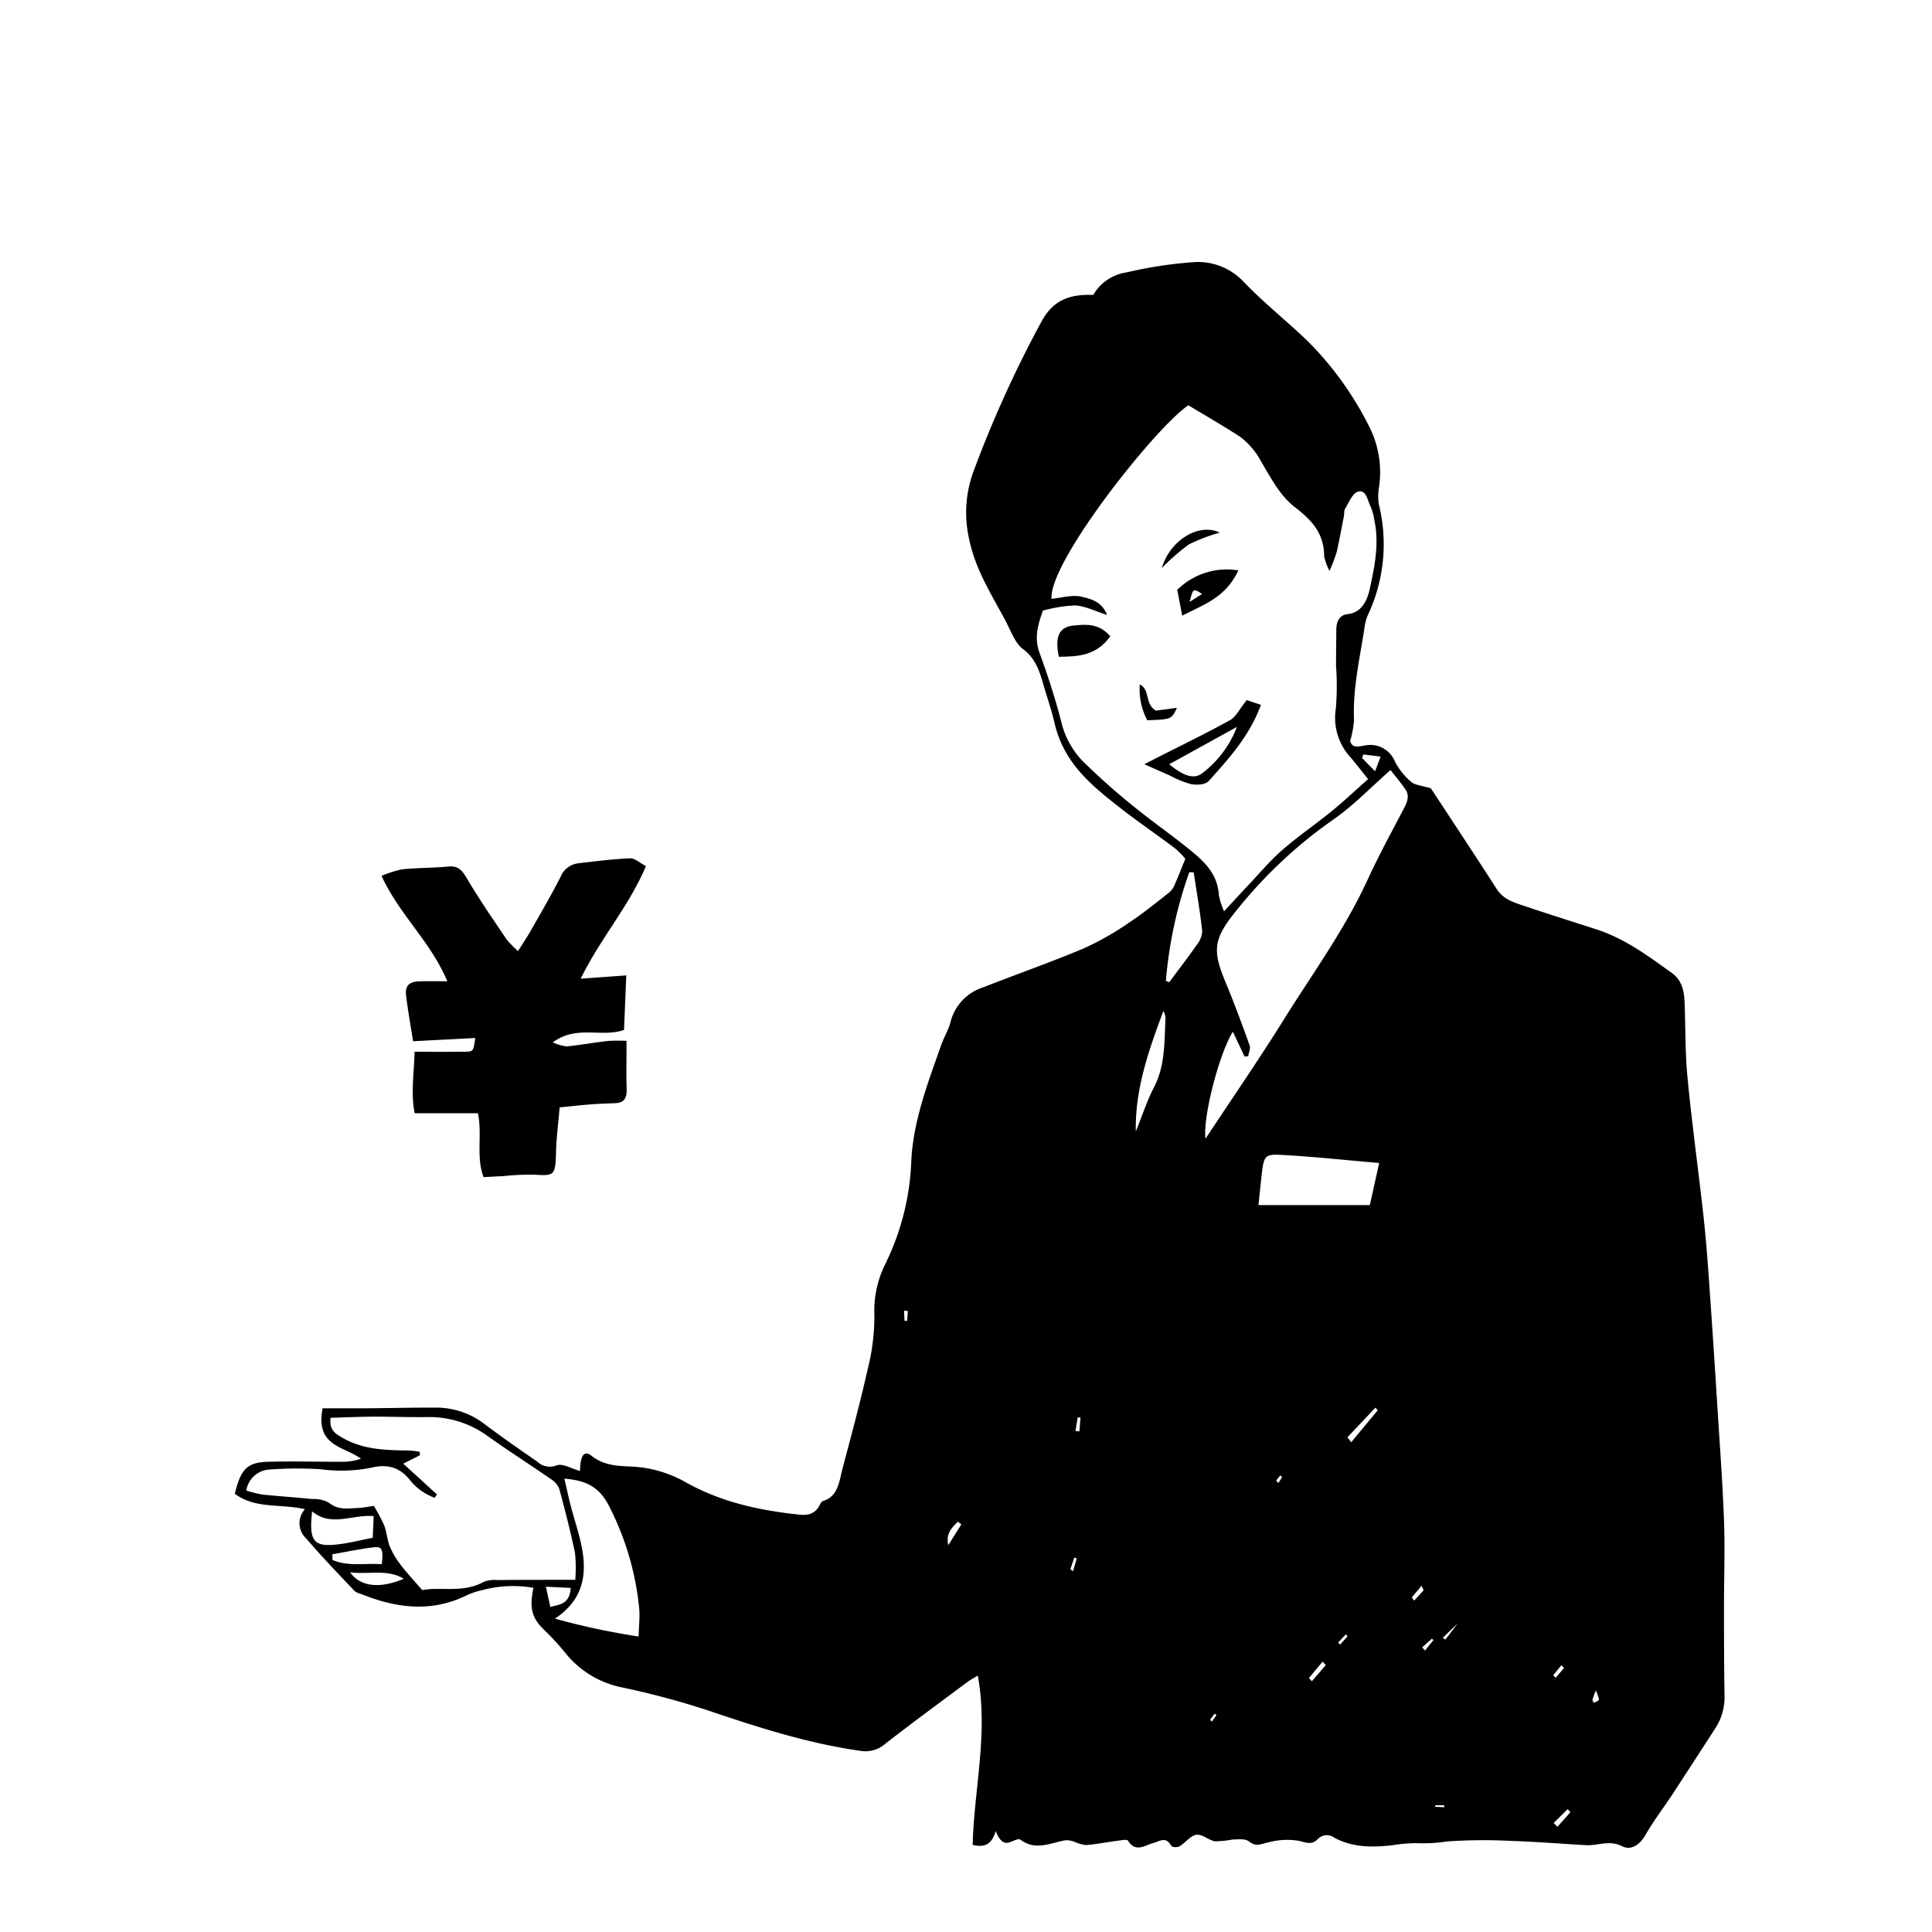 <svg xmlns="http://www.w3.org/2000/svg" viewBox="0 0 300 300"><defs><style>.a{fill:none;}.b{fill-rule:evenodd;}</style></defs><title>gl_nav15</title><rect class="a" x="11.2" y="2.452" width="281.837" height="281.836"/><path class="b" d="M154.611,284.328c-.677,2.273-1.893,2.527-3.574,2.154.206-8.656,2.452-17.302.795-26.291-.566.343-1.106.612-1.592.974-4.268,3.181-8.556,6.33-12.768,9.6a4.644,4.644,0,0,1-3.748,1.123c-8.149-1.138-15.993-3.656-23.831-6.308a126.971,126.971,0,0,0-13.337-3.567,15.04,15.04,0,0,1-8.617-5.156,40.345,40.345,0,0,0-3.244-3.575c-2.063-1.926-2.559-3.435-1.859-6.726a18.437,18.437,0,0,0-7.941.356,11.273,11.273,0,0,0-2.573.88c-5.468,2.632-10.877,1.893-16.271-.287a2.668,2.668,0,0,1-.991-.448c-2.534-2.692-5.104-5.346-7.519-8.167a3.223,3.223,0,0,1-.186-4.547c-3.854-.87-7.699-.01-10.896-2.392.941-3.83,1.911-4.874,5.147-4.967,3.856-.111,7.719.013,11.578.002a8.755,8.755,0,0,0,2.865-.477c-2.637-1.96-7.114-1.878-5.949-7.833,2.47,0,4.873.014,7.276-.003,3.325-.024,6.649-.11,9.974-.095a12.275,12.275,0,0,1,7.658,2.38c2.756,2.085,5.587,4.049,8.418,6.005a2.823,2.823,0,0,0,2.965.597c.978-.38,2.341.498,3.653.848.035-.417.055-.682.078-.946.142-1.62.735-2.203,1.742-1.399,1.987,1.586,4.272,1.568,6.461,1.679a18.763,18.763,0,0,1,8.268,2.488c5.496,3.052,11.365,4.302,17.392,4.947,1.359.145,2.505.021,3.271-1.423.136-.257.311-.613.524-.674,2.408-.699,2.537-3.14,3.084-5.188,1.367-5.136,2.746-10.275,3.916-15.471a33.756,33.756,0,0,0,.998-8.066,16.298,16.298,0,0,1,1.719-8.135,39.588,39.588,0,0,0,4.021-16.228c.382-6.26,2.612-11.957,4.623-17.702.428-1.222,1.13-2.339,1.455-3.588a7.596,7.596,0,0,1,5.064-5.386c5.168-2.027,10.396-3.858,15.523-6.007a43.991,43.991,0,0,0,6.961-3.922c2.246-1.472,4.362-3.196,6.497-4.872a3.652,3.652,0,0,0,.864-1.382c.511-1.153.964-2.339,1.551-3.783a13.344,13.344,0,0,0-1.578-1.608c-2.912-2.188-5.914-4.23-8.783-6.486-4.285-3.369-8.529-6.812-9.953-13.014-.448-1.956-1.12-3.848-1.677-5.774-.635-2.2-1.248-4.235-3.211-5.677-1.236-.909-1.901-2.864-2.727-4.415-2.167-4.066-4.673-7.936-5.647-12.692a18.557,18.557,0,0,1,.56-10.146,180.828,180.828,0,0,1,10.634-23.519c1.708-3.195,4.096-4.387,8.085-4.216a7.13,7.13,0,0,1,5.146-3.5,66.682,66.682,0,0,1,10.395-1.594,9.731,9.731,0,0,1,7.891,3.132c3.1,3.214,6.568,5.971,9.785,9.046a50.833,50.833,0,0,1,9.901,13.9,15.724,15.724,0,0,1,1.261,8.837,8.601,8.601,0,0,0-.046,2.648,25.72,25.72,0,0,1-1.617,17.068,6.364,6.364,0,0,0-.533,1.713c-.713,4.886-1.915,9.696-1.685,14.732a15.075,15.075,0,0,1-.61,3.275c.358,1.243,1.44.808,2.228.71a4.127,4.127,0,0,1,4.727,2.48,10.298,10.298,0,0,0,2.491,3.13c.674.571,1.708.602,3.097,1.035,3.205,4.887,6.745,10.224,10.213,15.62.994,1.547,2.447,2.013,3.889,2.503,3.87,1.315,7.765,2.534,11.649,3.791,4.297,1.391,7.988,4.101,11.698,6.78,1.458,1.053,1.869,2.651,1.939,4.434.156,3.936.08,7.897.458,11.805.688,7.139,1.673,14.242,2.466,21.369.379,3.41.64,6.839.882,10.266q.696,9.843,1.304,19.694c.37,5.859.808,11.717,1.018,17.585.159,4.441-.01,8.895-.006,13.344.005,4.555.003,9.111.084,13.665a8.831,8.831,0,0,1-1.435,5.105q-3.249,5.029-6.52,10.042c-1.435,2.185-3.018,4.256-4.332,6.527-.935,1.615-2.283,2.417-3.619,1.734-1.971-1.008-3.779-.053-5.649-.162-3.823-.222-7.645-.53-11.47-.657a83.118,83.118,0,0,0-10.092.08,23.577,23.577,0,0,1-3.925.285,21.712,21.712,0,0,0-4.297.268c-3.154.398-6.284.432-9.224-1.115a1.939,1.939,0,0,0-2.664.269c-.767.751-1.578.566-2.654.238a11.029,11.029,0,0,0-4.916.189c-1.038.181-1.893.791-3.007-.112-.624-.506-1.735-.335-2.625-.32a15.748,15.748,0,0,1-2.668.28c-1.002-.165-1.994-1.145-2.909-1.018-.92.127-1.707,1.249-2.621,1.787-.341.201-1.134.174-1.279-.075-.891-1.536-1.765-.694-2.891-.402-1.158.302-2.646,1.508-3.809-.368-.171-.275-.993-.098-1.505-.032-1.673.216-3.337.54-5.014.688a5.665,5.665,0,0,1-1.724-.472,3.73,3.73,0,0,0-1.437-.283c-2.343.392-4.663,1.699-7.024-.072-.302-.226-1.004.121-1.482.322C155.949,286.438,155.299,286.005,154.611,284.328Zm51.834-195.674a9.204,9.204,0,0,1-.83-2.252c.014-3.74-2.163-5.806-4.564-7.663-2.294-1.774-3.679-4.496-5.149-6.935a11.621,11.621,0,0,0-3.402-4.025c-2.637-1.708-5.351-3.265-7.966-4.843-4.896,3.199-21.657,24.223-21.256,30.044,1.574-.143,3.224-.676,4.702-.315,1.368.335,3.107.714,3.926,2.822-1.822-.574-3.383-1.386-4.976-1.476a22.132,22.132,0,0,0-4.984.808c-.79,2.212-1.38,4.207-.531,6.541,1.26,3.459,2.415,6.985,3.341,10.573a13.233,13.233,0,0,0,3.278,6.165,106.852,106.852,0,0,0,8.005,7.128c3.047,2.493,6.289,4.688,9.308,7.22,1.924,1.614,3.737,3.474,3.917,6.541a11.942,11.942,0,0,0,.803,2.527c1.366-1.476,2.512-2.733,3.679-3.967,1.761-1.864,3.429-3.867,5.33-5.528,2.478-2.163,5.177-3.998,7.721-6.07,1.874-1.527,3.649-3.208,5.64-4.971-.983-1.225-1.803-2.273-2.648-3.293a9.072,9.072,0,0,1-2.359-7.67,43.53,43.53,0,0,0,.029-6.668c0-1.819.032-3.638.04-5.456.007-1.386.468-2.396,1.794-2.538,2.089-.224,2.993-2.056,3.385-3.834.772-3.513,1.523-7.116.722-10.797a8.461,8.461,0,0,0-.555-2.021c-.504-.984-.692-2.781-2.031-2.338-.812.269-1.355,1.671-1.946,2.623-.186.298-.114.788-.191,1.183-.367,1.876-.704,3.76-1.135,5.618A25.752,25.752,0,0,1,206.445,88.653ZM51.341,220.156c-.248,1.861.693,2.423,1.655,2.998,3.3,1.97,6.89,2.036,10.49,2.079a15.388,15.388,0,0,1,1.667.197c.021.178.043.354.065.532-.78.395-1.562.789-2.603,1.316,1.912,1.743,3.575,3.26,5.237,4.776-.117.175-.235.35-.354.524a8.817,8.817,0,0,1-4.038-2.998c-1.775-2.034-3.759-2.181-5.917-1.653a24.108,24.108,0,0,1-7.759.218,57.881,57.881,0,0,0-7.792.035,3.872,3.872,0,0,0-3.749,3.273,19.275,19.275,0,0,0,2.507.619c2.581.27,5.171.437,7.754.698a4.865,4.865,0,0,1,2.579.57c1.399,1.171,2.883.881,4.376.829.879-.031,1.752-.219,2.589-.331a26.313,26.313,0,0,1,1.605,3.005c.402,1.062.465,2.292.894,3.334a13.078,13.078,0,0,0,1.732,2.894c.945,1.24,2.012,2.364,3.287,3.839,2.867-.551,6.339.505,9.566-1.287a4.64,4.64,0,0,1,2.127-.27c2.423-.037,4.845-.031,7.267-.037,1.504-.004,3.006-.001,4.801-.001a22.577,22.577,0,0,0-.041-4.174c-.696-3.338-1.546-6.639-2.435-9.921a3.023,3.023,0,0,0-1.214-1.482c-3.285-2.272-6.638-4.42-9.898-6.733a15.35,15.35,0,0,0-9.416-2.963c-2.779.049-5.559-.077-8.338-.064C55.784,219.988,53.585,220.092,51.341,220.156ZM215.919,119.577c-3.133,2.749-5.773,5.521-8.786,7.615a72.334,72.334,0,0,0-15.592,14.756c-3.05,3.87-3.258,5.724-1.312,10.384,1.371,3.286,2.603,6.648,3.82,10.012.162.447-.139,1.107-.226,1.668-.189.017-.381.034-.57.051-.585-1.245-1.17-2.49-1.813-3.858-2.109,3.343-4.683,13.244-4.254,16.621,4.162-6.309,8.285-12.287,12.144-18.476,4.485-7.191,9.479-13.996,13.089-21.869,1.73-3.772,3.728-7.388,5.632-11.056.485-.934.836-1.884.201-2.82C217.466,121.449,216.558,120.397,215.919,119.577ZM87.638,229.605c.396,1.708.658,2.957.977,4.186.602,2.323,1.413,4.596,1.816,6.96.817,4.787-.556,8.122-4.26,10.59a111.959,111.959,0,0,0,12.987,2.775c.052-1.667.205-2.952.109-4.211a43.971,43.971,0,0,0-4.524-15.705C93.193,230.932,91.089,229.876,87.638,229.605Zm126.519-49.015c-5.36-.46-10.258-.991-15.166-1.259-2.634-.144-2.753.173-3.097,3.25-.152,1.366-.289,2.734-.481,4.548H212.71C213.12,185.277,213.567,183.25,214.156,180.59Zm-33.119-28.273q.264.097.526.196c1.435-1.934,2.904-3.838,4.286-5.819a3.678,3.678,0,0,0,.832-2.121c-.34-3.05-.865-6.073-1.325-9.105-.227-.013-.455-.026-.683-.039A66.797,66.797,0,0,0,181.037,152.317ZM58.024,235.42c-3.358-.288-6.59,1.747-9.555-.739-.518,4.508.191,5.51,3.648,5.167,1.947-.193,3.871-.699,5.76-1.056C57.927,237.668,57.966,236.793,58.024,235.42Zm118.344-59.709c.926-2.29,1.694-4.684,2.813-6.847,1.772-3.423,1.62-7.162,1.799-10.867a3.154,3.154,0,0,0-.328-1.024C178.382,163.065,176.236,169.079,176.368,175.712ZM51.608,241.347c.006.293.013.586.019.879,2.503,1.084,5.112.45,7.65.671.268-2.277.062-2.783-1.22-2.635C55.898,240.512,53.758,240.974,51.608,241.347Zm11.096,3.803c-2.574-1.552-5.321-.631-8.33-1.003C55.913,246.389,58.965,246.731,62.704,245.15Zm22.061,1.231c.291,1.322.48,2.171.694,3.141,1.501-.385,2.996-.446,3.164-2.951C87.418,246.512,86.306,246.457,84.765,246.381Zm124.464-23.197q.297.382.593.764,2.057-2.481,4.112-4.964c-.118-.136-.234-.272-.351-.408Q211.406,220.879,209.228,223.184Zm2.475-106.034q-.101.282-.204.563c.603.61,1.204,1.22,2.025,2.05.329-.879.533-1.422.855-2.278C213.288,117.348,212.496,117.249,211.703,117.149ZM149.281,236.699q-.268-.208-.535-.415c-.928.918-1.897,1.806-1.497,3.649Q148.266,238.315,149.281,236.699ZM203.25,260.56c.155.167.31.335.463.503q1.077-1.255,2.153-2.51-.246-.268-.491-.535Q204.313,259.289,203.25,260.56Zm38,22.509c.198.197.395.395.592.593q1.003-1.132,2.008-2.264-.212-.237-.423-.473Q242.338,281.996,241.25,283.069Zm-.065-22.926q.188.193.375.385.652-.762,1.305-1.525c-.139-.143-.278-.285-.417-.427Q241.816,259.358,241.185,260.143Zm-17.146-5.831c.134.094.267.189.4.282.522-.688,1.045-1.377,1.913-2.522C225.29,253.099,224.665,253.706,224.038,254.312Zm-4.803-6.28q.173.256.346.51c.492-.526.989-1.048,1.465-1.593a3.708,3.708,0,0,0-.325-.688C220.186,246.898,219.711,247.465,219.235,248.032Zm1.607,7.747c.14.173.278.347.418.52q.655-.804,1.311-1.609c-.072-.081-.144-.16-.217-.241Q221.6,255.114,220.843,255.779Zm-53.065-35.648c-.143-.017-.289-.035-.434-.052q-.171,1.057-.346,2.114c.203.025.407.051.61.077C167.665,221.556,167.723,220.843,167.778,220.13Zm-26.811-16.555c-.198-.019-.396-.037-.593-.055q.041.792.083,1.583c.133-.001.266-.002.398-.003Q140.911,204.337,140.968,203.575Zm25.235,40.086c.137.106.272.212.406.319q.294-.987.59-1.973c-.127-.053-.252-.107-.377-.16Q166.513,242.754,166.203,243.662Zm41.585,11.384c.097.113.194.226.291.339q.583-.652,1.17-1.302c-.086-.102-.173-.204-.259-.305Q208.39,254.413,207.788,255.046Zm-9.628-25.149c.114.132.23.266.345.398.193-.31.388-.619.58-.929-.094-.089-.189-.178-.283-.267Q198.481,229.497,198.16,229.897Zm24.694,50.421.006.239c.466.024.93.047,1.395.071.002-.103.005-.206.008-.309Zm24.947-17.826a13.33,13.33,0,0,0-.522,1.46.673.673,0,0,0,.232.435,2.192,2.192,0,0,0,.79-.435A7.873,7.873,0,0,0,247.802,262.492Zm-59.911,4.557c.101.09.202.179.303.27q.35-.495.701-.99c-.091-.082-.183-.163-.274-.244Q188.255,266.568,187.891,267.049Z"/><path class="b" d="M86.905,171.949c-.203,2.369-.506,4.62-.562,6.879-.093,3.653-.226,3.792-3.339,3.573a39.639,39.639,0,0,0-4.814.224c-.976.051-1.951.098-3.102.155-1.211-3.218-.163-6.665-.88-9.912H64.397c-.636-3.109-.101-6.153-.016-9.553,2.757,0,5.233.011,7.71-.004,1.419-.009,1.419-.028,1.702-2.131-3.229.169-6.399.334-9.649.503-.39-2.491-.803-4.753-1.081-7.038-.192-1.598.45-2.223,2.142-2.268,1.313-.036,2.628-.007,4.252-.007-2.622-6.229-7.41-10.278-10.21-16.36a16.493,16.493,0,0,1,3.193-1.024c2.41-.239,4.842-.207,7.254-.432,1.367-.127,2.018.506,2.759,1.769,1.927,3.277,4.084,6.383,6.192,9.52a15.324,15.324,0,0,0,1.793,1.844c.755-1.206,1.441-2.22,2.049-3.289,1.548-2.726,3.131-5.434,4.558-8.24a3.4,3.4,0,0,1,2.741-2.107c2.677-.308,5.356-.661,8.039-.772.747-.031,1.52.716,2.475,1.207-2.673,6.32-6.965,11.061-10.134,17.485,2.672-.193,4.748-.343,7.082-.511-.118,2.911-.231,5.654-.347,8.47-3.534,1.235-7.334-.824-11.066,1.932a7.566,7.566,0,0,0,2.15.625c2.141-.222,4.269-.605,6.41-.847a26.212,26.212,0,0,1,2.893-.018c0,2.804-.049,5.202.018,7.596.039,1.452-.56,2.029-1.748,2.08-1.255.054-2.513.09-3.765.186C90.277,171.599,88.766,171.769,86.905,171.949Z"/><path class="b" d="M177.696,118.673c.894-.461,1.487-.772,2.083-1.075,3.749-1.907,7.535-3.729,11.223-5.776.899-.5,1.478-1.735,2.584-3.103.349.114,1.225.402,2.215.729-1.833,4.936-5.009,8.36-8.094,11.814-.548.614-1.862.655-2.76.5a15.34,15.34,0,0,1-3.272-1.331C180.54,119.938,179.41,119.431,177.696,118.673Zm3.861-.001c1.796,1.472,3.684,2.588,5.183,1.346a16.169,16.169,0,0,0,5.323-7.142C188.685,114.74,185.306,116.604,181.558,118.672Z"/><path class="b" d="M192.289,88.572c-2.05,4.347-5.436,5.284-8.714,7.037-.305-1.59-.538-2.813-.771-4.026A10.963,10.963,0,0,1,192.289,88.572Zm-5.634,3.664c-1.381-.904-1.381-.904-1.938,1.232C185.459,92.995,186,92.652,186.655,92.235Z"/><path class="b" d="M164.419,101.985c-.668-3.143.046-4.634,2.291-4.853,1.914-.186,3.927-.384,5.691,1.664C170.289,101.796,167.46,101.961,164.419,101.985Z"/><path class="b" d="M189.414,82.707a27.257,27.257,0,0,0-4.782,1.816,33.762,33.762,0,0,0-4.23,3.686C181.721,83.786,186.231,81.153,189.414,82.707Z"/><path class="b" d="M178.149,111.843a10.259,10.259,0,0,1-1.164-5.555c1.673.82.697,2.984,2.506,4.063.658-.09,1.925-.262,3.268-.444C181.901,111.702,181.901,111.702,178.149,111.843Z"/></svg>